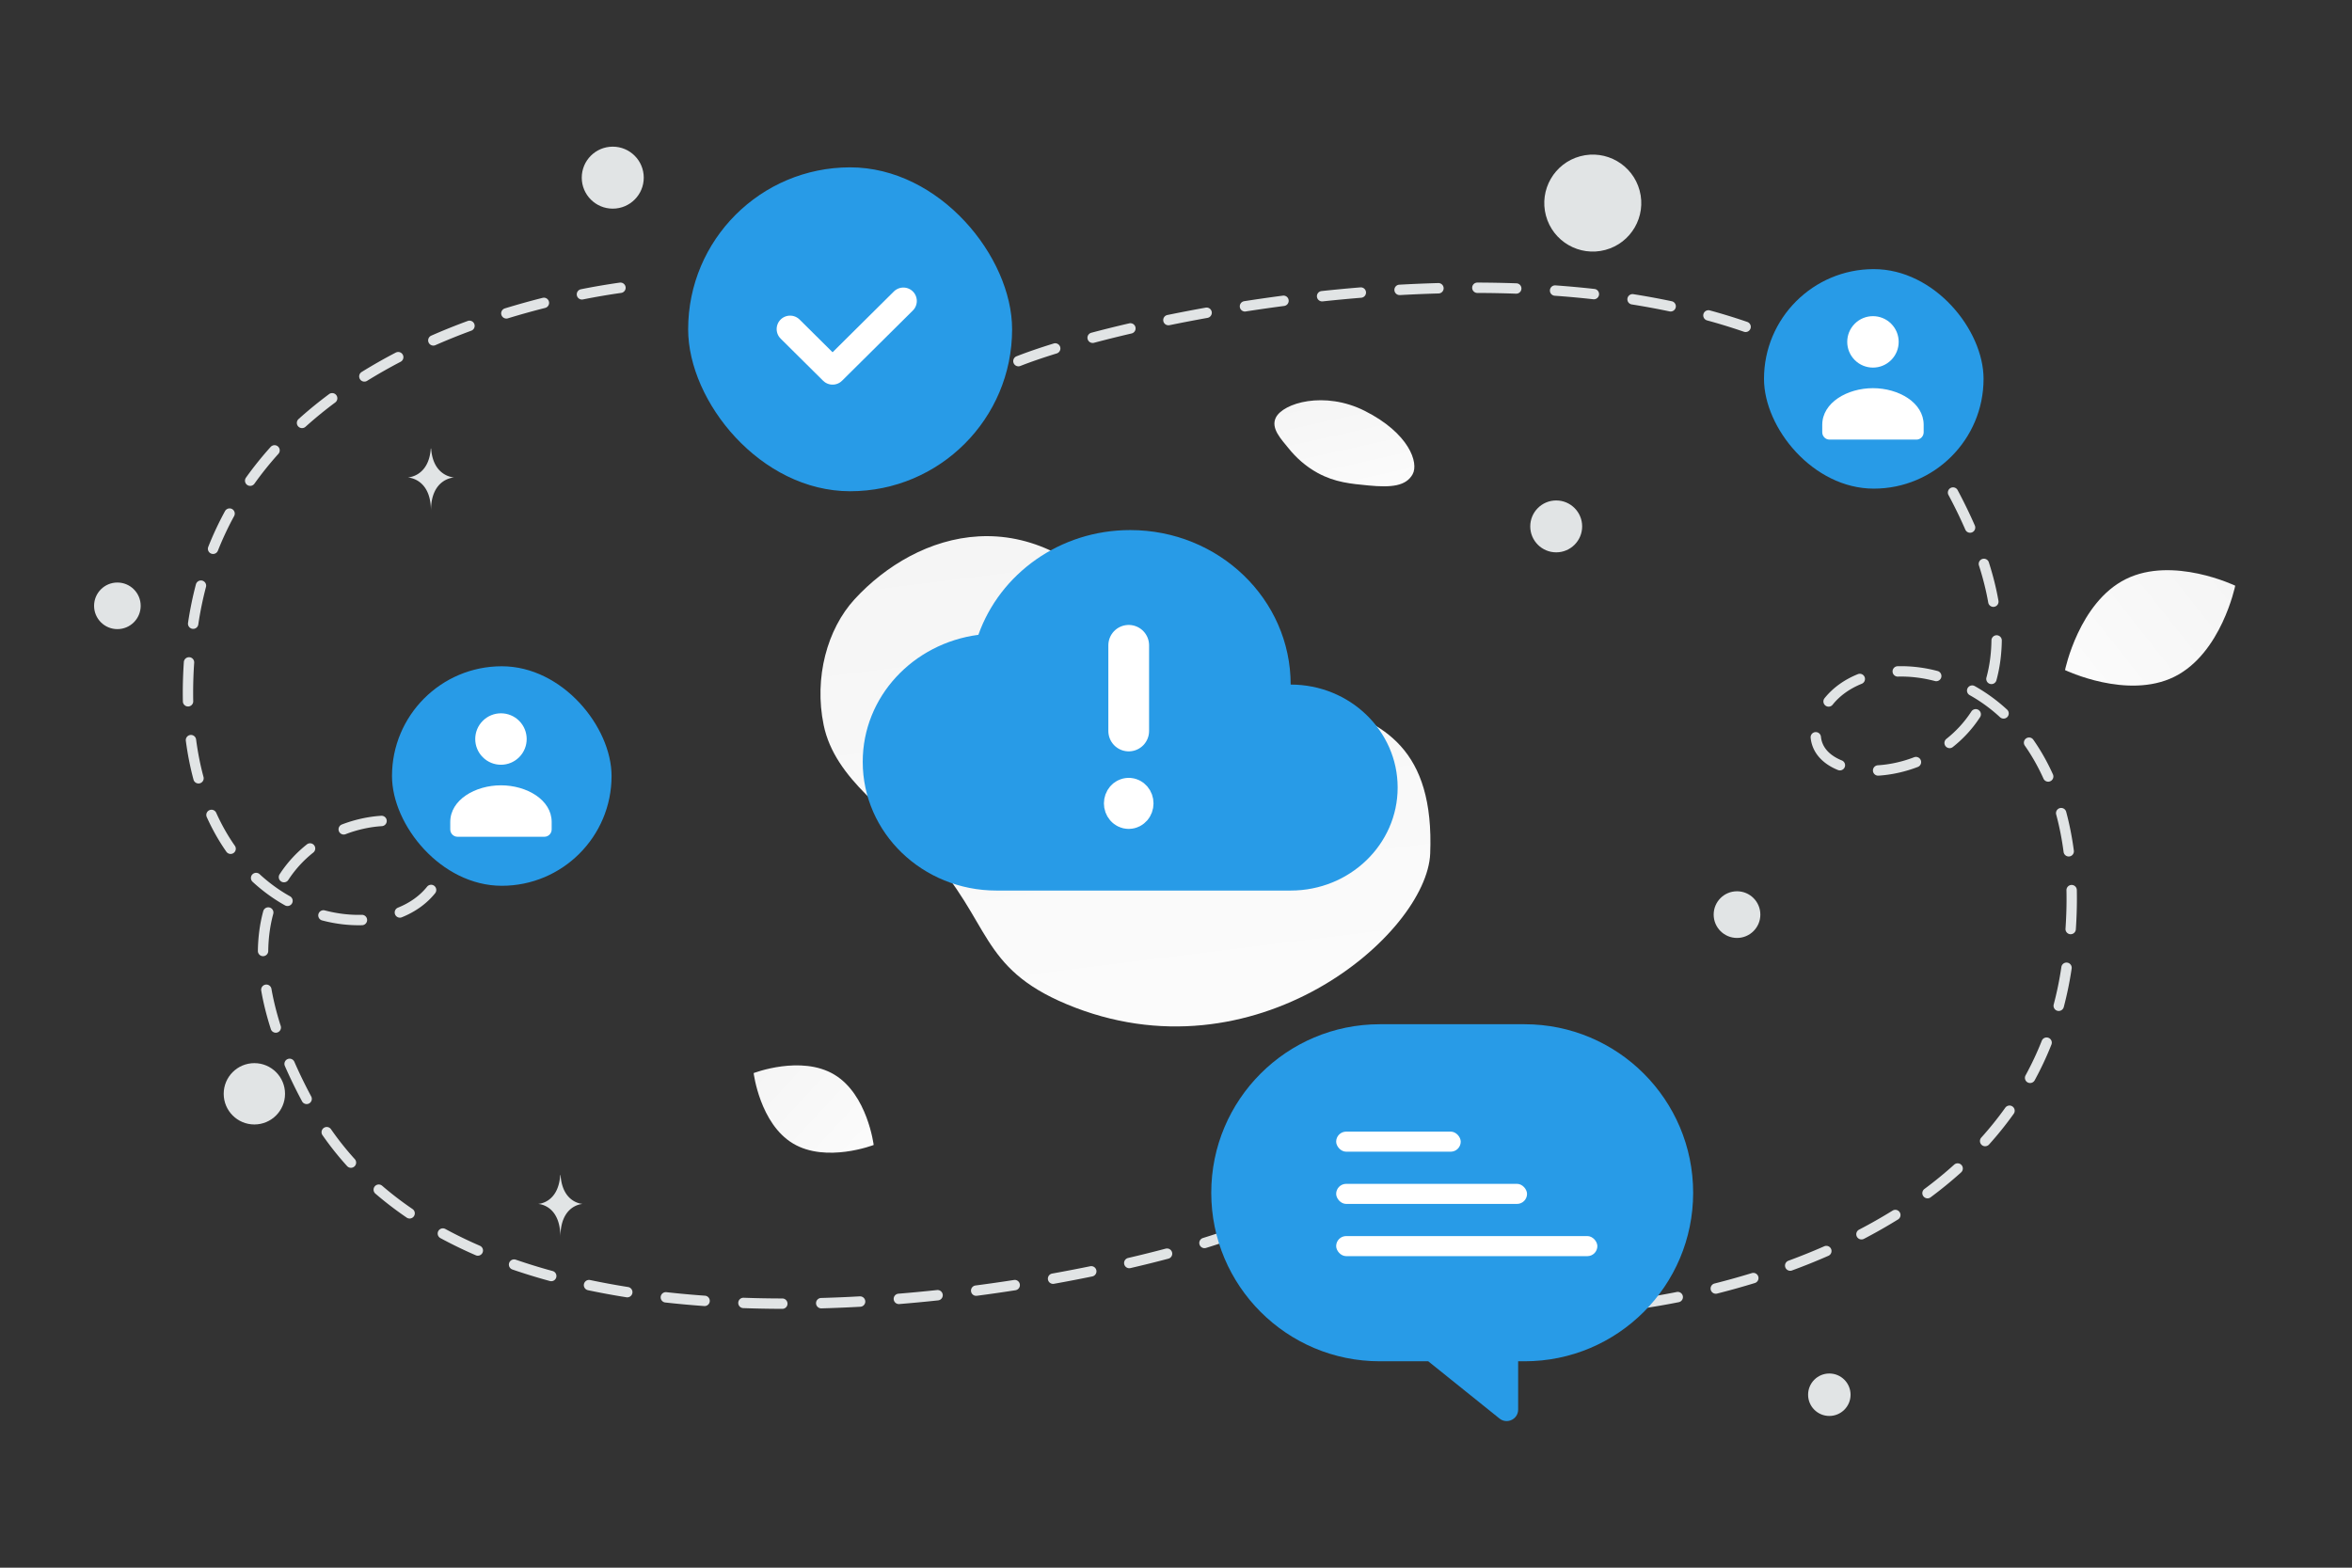<svg width="900" height="600" viewBox="0 0 900 600" fill="none" xmlns="http://www.w3.org/2000/svg"><rect x="0" y="0" width="900" height="600" fill="#333333" stroke="none"/><path fill="transparent" d="M0 0h900v600H0z"/><path d="M540.534 181.532c-2.524 4.505-8.052 5.124-16.909 4.268-6.66-.645-12.734-1.144-19.396-4.776-4.662-2.54-8.353-5.977-11.046-9.315-2.919-3.616-6.993-7.743-4.996-11.843 2.745-5.632 18.617-10.376 34.03-2.618 16.932 8.524 20.786 19.882 18.317 24.284z" fill="url(#a)"/><path d="M832.035 259.009c-17.981 8.919-41.847-2.55-41.847-2.55s5.304-25.925 23.295-34.833c17.981-8.919 41.837 2.537 41.837 2.537s-5.304 25.926-23.285 34.846z" fill="url(#b)"/><path d="M303.443 437.645c12.68 7.599 30.871.574 30.871.574s-2.378-19.344-15.066-26.935c-12.68-7.599-30.864-.583-30.864-.583s2.379 19.344 15.059 26.944z" fill="url(#c)"/><circle r="8.124" transform="matrix(-1 0 0 1 699.999 533.803)" fill="#E1E4E5"/><circle r="11.735" transform="matrix(-1 0 0 1 97.333 418.631)" fill="#E1E4E5"/><circle r="8.931" transform="matrix(-1 0 0 1 664.672 350.046)" fill="#E1E4E5"/><circle r="9.93" transform="matrix(-1 0 0 1 595.486 201.468)" fill="#E1E4E5"/><circle r="8.917" transform="matrix(0 1 1 0 44.917 231.866)" fill="#E1E4E5"/><circle r="11.862" transform="matrix(-1 0 0 1 234.473 67.993)" fill="#E1E4E5"/><ellipse rx="9.125" ry="7.3" transform="matrix(-1 0 0 1 594.681 482.857)" fill="#E1E4E5"/><circle r="18.558" transform="scale(1 -1) rotate(-75 254.093 -436.011)" fill="#E1E4E5"/><path d="M164.841 171.667h.13c.77 10.906 8.881 11.073 8.881 11.073s-8.944.175-8.944 12.777c0-12.602-8.944-12.777-8.944-12.777s8.107-.167 8.877-11.073zm49.532 278.07h.125c.739 10.874 8.526 11.041 8.526 11.041s-8.587.174-8.587 12.739c0-12.565-8.587-12.739-8.587-12.739s7.784-.167 8.523-11.041zm23.03-341.585a1.987 1.987 0 0 1 .274 3.957c-4.679.656-9.59 1.496-14.608 2.493a1.983 1.983 0 0 1-2.331-1.563 1.99 1.99 0 0 1 1.559-2.335 270.768 270.768 0 0 1 14.832-2.535c.092-.009.183-.017.274-.017zm-29.275 5.785a1.99 1.99 0 0 1 1.925 1.505 1.99 1.99 0 0 1-1.443 2.41 296.785 296.785 0 0 0-14.26 3.982 1.993 1.993 0 0 1-2.481-1.314 1.99 1.99 0 0 1 1.311-2.485 295.882 295.882 0 0 1 14.459-4.04c.166-.033.332-.058.489-.058zm-28.478 8.786c.805 0 1.568.499 1.858 1.297a1.983 1.983 0 0 1-1.178 2.551 245.522 245.522 0 0 0-13.712 5.528 1.982 1.982 0 0 1-2.613-1.022 1.989 1.989 0 0 1 1.02-2.619 241.07 241.07 0 0 1 13.936-5.61c.224-.092.457-.125.689-.125zm-27.267 11.994c.713 0 1.41.391 1.758 1.072a1.985 1.985 0 0 1-.846 2.677 201.69 201.69 0 0 0-12.825 7.29 1.973 1.973 0 0 1-2.729-.649 1.984 1.984 0 0 1 .639-2.734 203.437 203.437 0 0 1 13.082-7.44c.298-.141.614-.216.921-.216zm-25.277 15.727c.606 0 1.203.274 1.593.806a1.994 1.994 0 0 1-.415 2.784 156.72 156.72 0 0 0-11.381 9.31 1.988 1.988 0 0 1-2.804-.15 1.997 1.997 0 0 1 .149-2.809c3.65-3.292 7.574-6.5 11.672-9.543.365-.274.78-.398 1.186-.398zm-22.049 19.94c.472 0 .945.166 1.327.515a1.99 1.99 0 0 1 .141 2.81 130.38 130.38 0 0 0-9.175 11.421 1.988 1.988 0 0 1-2.77.465 1.996 1.996 0 0 1-.465-2.776 133.936 133.936 0 0 1 9.457-11.778 2.036 2.036 0 0 1 1.485-.657zM87.852 194.58c.323 0 .647.075.945.241a1.988 1.988 0 0 1 .788 2.702 120.892 120.892 0 0 0-6.205 13.241 1.984 1.984 0 1 1-3.691-1.463 123.718 123.718 0 0 1 6.412-13.682 2.011 2.011 0 0 1 1.75-1.039zm-10.95 27.58a1.985 1.985 0 0 1 1.916 2.493 132.209 132.209 0 0 0-2.937 14.338 1.976 1.976 0 0 1-2.256 1.671 1.99 1.99 0 0 1-1.676-2.261c.747-5.02 1.759-9.991 3.028-14.779a2.012 2.012 0 0 1 1.925-1.462zm-4.58 29.374h.141a1.984 1.984 0 0 1 1.842 2.12 167.432 167.432 0 0 0-.398 11.404c0 1.114.008 2.227.033 3.308a1.985 1.985 0 0 1-1.94 2.028 1.985 1.985 0 0 1-2.024-1.945 153.241 153.241 0 0 1-.033-3.399c0-3.791.14-7.714.406-11.679a1.99 1.99 0 0 1 1.975-1.837zm.747 29.749c.979 0 1.833.731 1.966 1.729.656 4.979 1.61 9.808 2.837 14.346a1.987 1.987 0 0 1-1.393 2.436 1.984 1.984 0 0 1-2.431-1.405c-1.27-4.713-2.256-9.708-2.937-14.862a1.984 1.984 0 0 1 1.958-2.244zm7.856 28.626c.755 0 1.477.441 1.808 1.172 2.033 4.514 4.43 8.761 7.135 12.618a1.99 1.99 0 0 1-.482 2.768 1.98 1.98 0 0 1-2.762-.482c-2.845-4.056-5.367-8.52-7.507-13.266a1.986 1.986 0 0 1 .995-2.627c.266-.124.54-.183.813-.183zm65.087 2.311c1.037 0 1.916.815 1.974 1.862a1.989 1.989 0 0 1-1.858 2.111c-4.596.283-9.399 1.347-13.887 3.076a1.983 1.983 0 0 1-2.563-1.147 1.99 1.99 0 0 1 1.144-2.569c4.862-1.87 10.071-3.017 15.065-3.333.042.008.091 0 .125 0zm14.625 2.012c.248 0 .497.05.738.141 6.18 2.502 9.896 6.882 10.452 12.335a1.986 1.986 0 0 1-1.767 2.178 1.985 1.985 0 0 1-2.173-1.779c-.514-5.02-4.629-7.697-7.989-9.06a1.98 1.98 0 0 1 .739-3.815zm-41.992 8.519c.589 0 1.169.258 1.559.757.68.864.531 2.111-.323 2.793a43.92 43.92 0 0 0-9.557 10.481 1.98 1.98 0 0 1-2.746.582 1.989 1.989 0 0 1-.58-2.751c2.812-4.339 6.321-8.179 10.419-11.429a1.943 1.943 0 0 1 1.228-.433zm-20.64 11.305c.482 0 .963.174 1.344.523 3.576 3.3 7.491 6.151 11.631 8.462a1.984 1.984 0 0 1-1.933 3.466c-4.413-2.468-8.578-5.502-12.385-9.01a1.988 1.988 0 0 1-.117-2.809c.399-.416.93-.632 1.46-.632zm66.954 4.571c.439 0 .879.142 1.244.441.854.69.987 1.937.307 2.793-3.194 3.973-7.483 7.073-12.75 9.21a1.98 1.98 0 0 1-2.58-1.098 1.985 1.985 0 0 1 1.095-2.585c4.629-1.878 8.378-4.571 11.141-8.012a1.964 1.964 0 0 1 1.543-.749zm-62.316 8.637c.174 0 .348.025.522.066a1.986 1.986 0 0 1 1.394 2.444c-1.203 4.414-1.85 9.201-1.916 14.222a1.99 1.99 0 0 1-1.983 1.961h-.025a1.984 1.984 0 0 1-1.958-2.011c.075-5.361.764-10.482 2.058-15.219a1.98 1.98 0 0 1 1.908-1.463zm21.128 1.105c.166 0 .34.025.506.067 4.745 1.246 9.532 1.82 14.169 1.695a1.986 1.986 0 0 1 2.033 1.937 1.98 1.98 0 0 1-1.933 2.036c-5.011.133-10.179-.482-15.281-1.828a1.992 1.992 0 0 1-1.418-2.427 1.999 1.999 0 0 1 1.924-1.48zm-21.85 28.452c.946 0 1.783.682 1.949 1.646.797 4.538 1.991 9.318 3.551 14.188a1.994 1.994 0 0 1-1.286 2.502 1.989 1.989 0 0 1-2.497-1.288c-1.618-5.045-2.854-9.991-3.675-14.712a1.988 1.988 0 0 1 1.61-2.303c.116-.025.232-.033.348-.033zm8.901 28.369a1.99 1.99 0 0 1 1.817 1.189c1.875 4.297 4.04 8.76 6.445 13.257.515.973.15 2.17-.813 2.693a1.99 1.99 0 0 1-2.687-.814c-2.448-4.597-4.662-9.143-6.579-13.54a1.99 1.99 0 0 1 1.021-2.619c.257-.108.531-.166.796-.166zm14.202 26.141c.63 0 1.244.3 1.634.856a114.178 114.178 0 0 0 9.1 11.438 1.988 1.988 0 0 1-.132 2.809 1.98 1.98 0 0 1-2.804-.133 117.898 117.898 0 0 1-9.424-11.844 1.992 1.992 0 0 1 1.626-3.126zm19.909 22.01c.456 0 .921.158 1.294.483a131.068 131.068 0 0 0 11.631 8.91 1.984 1.984 0 0 1 .522 2.76 1.974 1.974 0 0 1-2.754.523 134.085 134.085 0 0 1-11.987-9.184 1.983 1.983 0 0 1-.207-2.802c.39-.457.945-.69 1.501-.69zm330.037 15.544c.797 0 1.543.482 1.85 1.263a1.996 1.996 0 0 1-1.12 2.577c-4.007 1.571-8.785 3.217-14.218 4.896a1.986 1.986 0 0 1-2.481-1.313 1.991 1.991 0 0 1 1.311-2.486c5.334-1.654 10.029-3.266 13.936-4.804.233-.092.482-.133.722-.133zm-305.507 1.238c.315 0 .647.075.946.241a166.76 166.76 0 0 0 13.223 6.426 1.98 1.98 0 0 1 1.028 2.61 1.973 1.973 0 0 1-2.604 1.03 174.796 174.796 0 0 1-13.539-6.574 1.988 1.988 0 0 1 .946-3.733zm277.112 7.706c.879 0 1.684.59 1.916 1.479a1.977 1.977 0 0 1-1.41 2.427 469.849 469.849 0 0 1-14.509 3.599 1.984 1.984 0 0 1-2.381-1.487 1.984 1.984 0 0 1 1.485-2.386 485.974 485.974 0 0 0 14.393-3.574 2.08 2.08 0 0 1 .506-.058zm-249.861 4.181c.215 0 .431.033.647.108a225.11 225.11 0 0 0 14.094 4.339 1.987 1.987 0 0 1 1.394 2.435 1.982 1.982 0 0 1-2.431 1.396 227.331 227.331 0 0 1-14.351-4.413 1.987 1.987 0 0 1 .647-3.865zm220.868 2.585c.921 0 1.75.648 1.941 1.587a1.989 1.989 0 0 1-1.543 2.344 587.999 587.999 0 0 1-14.666 2.818 1.992 1.992 0 0 1-2.307-1.604 1.996 1.996 0 0 1 1.601-2.311c4.886-.881 9.789-1.82 14.576-2.801.132-.025.265-.033.398-.033zm-29.3 5.261a1.98 1.98 0 0 1 1.958 1.687 1.99 1.99 0 0 1-1.659 2.27c-4.911.764-9.88 1.479-14.783 2.119a1.971 1.971 0 0 1-2.223-1.712 1.986 1.986 0 0 1 1.709-2.228c4.869-.64 9.813-1.346 14.691-2.103.108-.025.208-.033.307-.033zm-162.882.008c.132 0 .273.017.406.042 4.695.989 9.59 1.887 14.534 2.676a1.99 1.99 0 0 1 1.651 2.27 1.985 1.985 0 0 1-2.273 1.654 290.53 290.53 0 0 1-14.733-2.71 1.99 1.99 0 0 1-1.535-2.352 2.008 2.008 0 0 1 1.95-1.58zm133.367 3.866c1.003 0 1.858.756 1.974 1.778a1.986 1.986 0 0 1-1.759 2.186c-4.96.532-9.963 1.006-14.865 1.405a1.988 1.988 0 0 1-2.14-1.82 1.985 1.985 0 0 1 1.816-2.145 615.8 615.8 0 0 0 14.766-1.396c.067 0 .141-.008.208-.008zm-103.976.814c.074 0 .149 0 .224.008 4.786.541 9.747.99 14.741 1.347a1.978 1.978 0 0 1 1.833 2.128 1.978 1.978 0 0 1-2.124 1.837 389.763 389.763 0 0 1-14.898-1.363 1.985 1.985 0 0 1 .224-3.957zm74.319 1.613a1.988 1.988 0 0 1 .116 3.973 543.96 543.96 0 0 1-14.923.623 2.008 2.008 0 0 1-2.041-1.937 1.985 1.985 0 0 1 1.925-2.044c4.861-.133 9.846-.341 14.815-.624a.411.411 0 0 0 .108.009zm-44.638.532h.075c4.836.174 9.822.266 14.815.274 1.095 0 1.983.898 1.983 1.995a1.978 1.978 0 0 1-1.983 1.978h-.008a438.83 438.83 0 0 1-14.948-.283 1.978 1.978 0 0 1-1.908-2.053 1.977 1.977 0 0 1 1.974-1.911zm342.801 4.247a1.989 1.989 0 0 1-.273-3.957 262.536 262.536 0 0 0 14.608-2.493 1.984 1.984 0 0 1 2.331 1.562 1.99 1.99 0 0 1-1.56 2.336 270.605 270.605 0 0 1-14.832 2.535 2.78 2.78 0 0 1-.274.017zm29.275-5.785a1.988 1.988 0 0 1-.481-3.915 297.11 297.11 0 0 0 14.26-3.982 1.99 1.99 0 0 1 2.48 1.314 1.99 1.99 0 0 1-1.31 2.485 296.51 296.51 0 0 1-14.459 4.04 2.555 2.555 0 0 1-.49.058zm28.479-8.786a1.985 1.985 0 0 1-.681-3.849 245.095 245.095 0 0 0 13.713-5.527 1.982 1.982 0 0 1 2.613 1.022 1.99 1.99 0 0 1-1.02 2.619 240.815 240.815 0 0 1-13.937 5.61 1.79 1.79 0 0 1-.688.125zm27.267-11.994c-.713 0-1.41-.391-1.759-1.073a1.984 1.984 0 0 1 .847-2.676 201.663 201.663 0 0 0 12.824-7.29 1.973 1.973 0 0 1 2.73.649c.58.931.29 2.161-.639 2.734a203.437 203.437 0 0 1-13.082 7.44 2.17 2.17 0 0 1-.921.216zm25.277-15.727a1.992 1.992 0 0 1-1.178-3.59 156.935 156.935 0 0 0 11.381-9.31 1.988 1.988 0 0 1 2.804.15c.73.814.664 2.069-.149 2.809a158.87 158.87 0 0 1-11.672 9.542c-.365.275-.78.399-1.186.399zm22.049-19.94a1.95 1.95 0 0 1-1.327-.515 1.99 1.99 0 0 1-.141-2.81 130.399 130.399 0 0 0 9.175-11.421 1.987 1.987 0 1 1 3.235 2.311 134.007 134.007 0 0 1-9.457 11.778 2.043 2.043 0 0 1-1.485.657zm17.205-24.196c-.324 0-.647-.075-.946-.241a1.988 1.988 0 0 1-.788-2.702 120.855 120.855 0 0 0 6.205-13.241 1.985 1.985 0 1 1 3.692 1.463 123.685 123.685 0 0 1-6.413 13.682 2.01 2.01 0 0 1-1.75 1.039zm10.95-27.58a1.985 1.985 0 0 1-1.916-2.493 132.208 132.208 0 0 0 2.936-14.338 1.976 1.976 0 0 1 2.257-1.671 1.99 1.99 0 0 1 1.675 2.261 135.761 135.761 0 0 1-3.027 14.778 2.012 2.012 0 0 1-1.925 1.463zm4.579-29.374h-.141a1.984 1.984 0 0 1-1.842-2.12c.266-3.873.399-7.705.399-11.404 0-1.114-.009-2.228-.034-3.308a1.986 1.986 0 0 1 1.942-2.028 1.985 1.985 0 0 1 2.024 1.945c.025 1.114.033 2.261.033 3.399 0 3.791-.141 7.714-.407 11.679a1.989 1.989 0 0 1-1.974 1.837zm-.747-29.749a1.993 1.993 0 0 1-1.966-1.729c-.655-4.979-1.609-9.808-2.837-14.346a1.987 1.987 0 0 1 1.394-2.436 1.985 1.985 0 0 1 2.431 1.405c1.269 4.713 2.256 9.708 2.936 14.862a1.984 1.984 0 0 1-1.958 2.244zm-7.855-28.627c-.755 0-1.477-.44-1.809-1.172-2.032-4.513-4.43-8.76-7.134-12.617a1.989 1.989 0 0 1 .481-2.768 1.98 1.98 0 0 1 2.763.482c2.845 4.056 5.367 8.52 7.507 13.266a1.987 1.987 0 0 1-.995 2.627 1.91 1.91 0 0 1-.813.182zm-65.087-2.31a1.981 1.981 0 0 1-1.974-1.862 1.988 1.988 0 0 1 1.858-2.111c4.596-.283 9.399-1.347 13.887-3.076a1.982 1.982 0 0 1 2.563 1.147 1.989 1.989 0 0 1-1.145 2.569c-4.861 1.87-10.071 3.017-15.065 3.333-.041-.009-.091 0-.124 0zm-14.625-2.012c-.249 0-.498-.05-.738-.141-6.18-2.502-9.897-6.882-10.453-12.335-.107-1.089.681-2.07 1.767-2.178a1.985 1.985 0 0 1 2.174 1.779c.514 5.02 4.629 7.697 7.988 9.06a1.977 1.977 0 0 1-.738 3.815zm41.992-8.52a1.97 1.97 0 0 1-1.56-.756 1.995 1.995 0 0 1 .324-2.793 43.935 43.935 0 0 0 9.556-10.481 1.98 1.98 0 0 1 2.746-.582 1.989 1.989 0 0 1 .581 2.751c-2.812 4.339-6.321 8.179-10.419 11.429a1.944 1.944 0 0 1-1.228.432zm20.639-11.304c-.481 0-.962-.174-1.344-.524a61.186 61.186 0 0 0-11.63-8.461 1.984 1.984 0 0 1 1.933-3.466c4.413 2.468 8.577 5.502 12.385 9.01.805.74.863 2.003.116 2.809a2.022 2.022 0 0 1-1.46.632zm-66.953-4.572c-.44 0-.879-.141-1.244-.44a1.994 1.994 0 0 1-.307-2.793c3.194-3.973 7.482-7.073 12.75-9.21a1.98 1.98 0 0 1 2.58 1.098 1.985 1.985 0 0 1-1.095 2.585c-4.629 1.878-8.379 4.571-11.141 8.012-.39.491-.962.748-1.543.748zm62.316-8.636c-.174 0-.348-.025-.523-.066a1.986 1.986 0 0 1-1.393-2.444c1.203-4.414 1.85-9.201 1.916-14.222a1.99 1.99 0 0 1 1.983-1.961h.024a1.984 1.984 0 0 1 1.958 2.011c-.074 5.361-.763 10.482-2.057 15.219a1.983 1.983 0 0 1-1.908 1.463zm-21.129-1.105c-.166 0-.34-.025-.506-.067-4.745-1.247-9.531-1.82-14.168-1.695a1.986 1.986 0 0 1-2.033-1.937 1.98 1.98 0 0 1 1.933-2.036c5.01-.133 10.179.482 15.28 1.828a1.993 1.993 0 0 1 1.419 2.427 2 2 0 0 1-1.925 1.48zm21.851-28.452a1.983 1.983 0 0 1-1.95-1.646c-.796-4.538-1.991-9.318-3.55-14.189a1.994 1.994 0 0 1 1.286-2.502 1.989 1.989 0 0 1 2.496 1.289c1.618 5.045 2.854 9.991 3.675 14.712a1.988 1.988 0 0 1-1.957 2.336zm-8.901-28.369a1.987 1.987 0 0 1-1.817-1.189 185.47 185.47 0 0 0-6.446-13.257 1.999 1.999 0 0 1 .813-2.693 1.99 1.99 0 0 1 2.688.814c2.447 4.597 4.662 9.143 6.578 13.54a1.989 1.989 0 0 1-1.02 2.619 2.073 2.073 0 0 1-.796.166zm-14.202-26.141a1.99 1.99 0 0 1-1.635-.857 113.995 113.995 0 0 0-9.1-11.437 1.989 1.989 0 0 1 .133-2.809 1.98 1.98 0 0 1 2.804.133c3.393 3.74 6.562 7.73 9.424 11.844a1.993 1.993 0 0 1-1.626 3.126zm-19.91-22.011c-.456 0-.92-.158-1.294-.482a131.052 131.052 0 0 0-11.63-8.91 1.984 1.984 0 0 1-.523-2.76 1.975 1.975 0 0 1 2.755-.523 134.085 134.085 0 0 1 11.987 9.184c.829.715.929 1.97.207 2.802-.39.457-.946.689-1.502.689zm-330.037-15.543a1.987 1.987 0 0 1-1.849-1.263 1.995 1.995 0 0 1 1.119-2.577c4.007-1.571 8.785-3.217 14.219-4.896a1.985 1.985 0 0 1 2.48 1.313 1.99 1.99 0 0 1-1.31 2.486c-5.334 1.654-10.03 3.266-13.937 4.804a1.989 1.989 0 0 1-.722.133zm305.508-1.239c-.316 0-.647-.074-.946-.241a167.102 167.102 0 0 0-13.223-6.425 1.98 1.98 0 0 1-1.029-2.61 1.973 1.973 0 0 1 2.605-1.03 174.772 174.772 0 0 1 13.538 6.574 1.988 1.988 0 0 1-.945 3.732zm-277.112-7.705c-.879 0-1.684-.59-1.916-1.479a1.977 1.977 0 0 1 1.41-2.427 469.088 469.088 0 0 1 14.509-3.6 1.985 1.985 0 0 1 2.381 1.488 1.985 1.985 0 0 1-1.485 2.386 485.198 485.198 0 0 0-14.393 3.574 2.08 2.08 0 0 1-.506.058zm249.861-4.181c-.216 0-.432-.033-.647-.108a225.11 225.11 0 0 0-14.094-4.339 1.987 1.987 0 0 1-1.394-2.435 1.982 1.982 0 0 1 2.431-1.396 227.331 227.331 0 0 1 14.351 4.413 1.988 1.988 0 0 1-.647 3.865zm-220.868-2.585a1.984 1.984 0 0 1-1.941-1.587 1.988 1.988 0 0 1 1.543-2.344 587.999 587.999 0 0 1 14.666-2.818 1.992 1.992 0 0 1 2.306 1.604 1.994 1.994 0 0 1-1.601 2.311c-4.886.881-9.789 1.82-14.575 2.801a2.146 2.146 0 0 1-.398.033zm29.3-5.261a1.979 1.979 0 0 1-1.958-1.688 1.989 1.989 0 0 1 1.659-2.269c4.911-.764 9.88-1.479 14.782-2.119a1.972 1.972 0 0 1 2.224 1.712 1.986 1.986 0 0 1-1.709 2.228c-4.87.64-9.814 1.346-14.692 2.103a1.376 1.376 0 0 1-.306.033zm162.882-.009c-.133 0-.274-.016-.407-.041a302.283 302.283 0 0 0-14.533-2.677 1.987 1.987 0 0 1 .622-3.923c5.01.79 9.971 1.704 14.733 2.71a1.989 1.989 0 0 1 1.534 2.352 2.007 2.007 0 0 1-1.949 1.579zm-133.367-3.865a1.992 1.992 0 0 1-1.974-1.778 1.985 1.985 0 0 1 1.758-2.186 585.463 585.463 0 0 1 14.866-1.405 1.988 1.988 0 0 1 .323 3.965c-4.869.399-9.838.872-14.766 1.396-.066 0-.141.008-.207.008zm103.976-.814c-.075 0-.149 0-.224-.009-4.787-.54-9.747-.989-14.741-1.346a1.978 1.978 0 0 1-1.833-2.128 1.976 1.976 0 0 1 2.123-1.837c5.044.366 10.054.823 14.899 1.363a1.984 1.984 0 0 1-.224 3.957zm-74.32-1.613a1.988 1.988 0 0 1-.116-3.973c5.002-.274 10.021-.49 14.924-.623a2.009 2.009 0 0 1 2.041 1.936 1.986 1.986 0 0 1-1.925 2.045c-4.861.133-9.847.341-14.816.624-.033-.009-.066-.009-.108-.009zm44.639-.532h-.075a433.393 433.393 0 0 0-14.816-.274 1.991 1.991 0 0 1-1.982-1.995c0-1.097.887-1.978 1.982-1.978h.008c5.036.008 10.063.108 14.949.282a1.98 1.98 0 0 1 1.908 2.054 1.979 1.979 0 0 1-1.974 1.911z" fill="#E1E4E5"/><rect x="263.323" y="64.047" width="123.964" height="123.964" rx="61.982" fill="#289BE7"/><path d="m345.677 115.194-27.09 26.873-16.254-16.124" stroke="#fff" stroke-width="10.287" stroke-linecap="round" stroke-linejoin="round"/><rect x="150" y="255" width="84.016" height="84.016" rx="42.008" fill="#289BE7"/><path fill-rule="evenodd" clip-rule="evenodd" d="M211.098 314.631v2.809c0 1.55-1.242 2.809-2.772 2.809h-33.264c-1.53 0-2.772-1.259-2.772-2.809v-2.854c0-8.5 9.586-14.023 19.404-14.023s19.404 5.526 19.404 14.023m-12.444-38.699c3.844 3.844 3.844 10.076 0 13.92-3.844 3.844-10.076 3.844-13.92 0-3.843-3.844-3.843-10.076 0-13.92 3.844-3.844 10.076-3.844 13.92 0z" fill="#fff"/><rect x="675" y="103" width="84.016" height="84.016" rx="42.008" fill="#289BE7"/><path fill-rule="evenodd" clip-rule="evenodd" d="M736.098 162.631v2.809c0 1.55-1.242 2.809-2.772 2.809h-33.264c-1.53 0-2.772-1.259-2.772-2.809v-2.854c0-8.5 9.586-14.023 19.404-14.023s19.404 5.526 19.404 14.023m-12.444-38.699c3.844 3.844 3.844 10.076 0 13.919-3.844 3.844-10.076 3.844-13.92 0-3.843-3.843-3.843-10.075 0-13.919 3.844-3.844 10.076-3.844 13.92 0z" fill="#fff"/><path fill-rule="evenodd" clip-rule="evenodd" d="M647.889 456.504c0-35.622-28.877-64.5-64.499-64.5h-55.401c-35.622 0-64.499 28.878-64.499 64.5s28.877 64.499 64.499 64.499h18.534l27.264 21.91c2.87 2.306 7.134.263 7.134-3.419v-18.491h2.469c35.622 0 64.499-28.877 64.499-64.499z" fill="#289BE7"/><rect x="511.288" y="433.099" width="47.667" height="7.688" rx="3.844" fill="#fff"/><rect x="511.288" y="453.089" width="73.038" height="7.688" rx="3.844" fill="#fff"/><rect x="511.288" y="473.078" width="99.947" height="7.688" rx="3.844" fill="#fff"/><path d="M547.275 326.624c-1.218 30.911-67.217 87.802-139.155 57.697-33.457-14.002-28.86-31.597-52.859-57.608-14.304-15.503-35.754-28.225-40.082-49.214-3.739-18.117 1.345-36.735 11.851-48.17 23.628-25.714 67.86-40.689 105.593 6.864 37.733 47.554 117.786 10.708 114.652 90.431z" fill="url(#d)"/><path fill-rule="evenodd" clip-rule="evenodd" d="M374.381 242.964c-24.962 3.281-44.254 23.671-44.254 48.604 0 27.209 22.915 49.274 51.172 49.274h112.58c22.608 0 40.938-17.65 40.938-39.419 0-21.77-18.33-39.42-40.938-39.42 0-32.659-27.49-59.129-61.407-59.129-26.989 0-49.852 16.783-58.091 40.09z" fill="#289BE7"/><path d="M431.906 279.774v-32.795m.007 58.523c.936 0 1.696.887 1.69 1.979 0 1.092-.76 1.979-1.697 1.979-.936 0-1.696-.887-1.696-1.979s.76-1.979 1.703-1.979" stroke="#fff" stroke-width="15.588" stroke-linecap="round" stroke-linejoin="round"/><defs><linearGradient id="a" x1="523.53" y1="210.728" x2="501.031" y2="109.63" gradientUnits="userSpaceOnUse"><stop stop-color="#fff"/><stop offset="1" stop-color="#EEE"/></linearGradient><linearGradient id="b" x1="762.985" y1="286.832" x2="911.295" y2="169.517" gradientUnits="userSpaceOnUse"><stop stop-color="#fff"/><stop offset="1" stop-color="#EEE"/></linearGradient><linearGradient id="c" x1="352.511" y1="462.107" x2="250.484" y2="367.311" gradientUnits="userSpaceOnUse"><stop stop-color="#fff"/><stop offset="1" stop-color="#EEE"/></linearGradient><linearGradient id="d" x1="458.103" y1="504.225" x2="393.272" y2="-13.769" gradientUnits="userSpaceOnUse"><stop stop-color="#fff"/><stop offset="1" stop-color="#EEE"/></linearGradient></defs></svg>